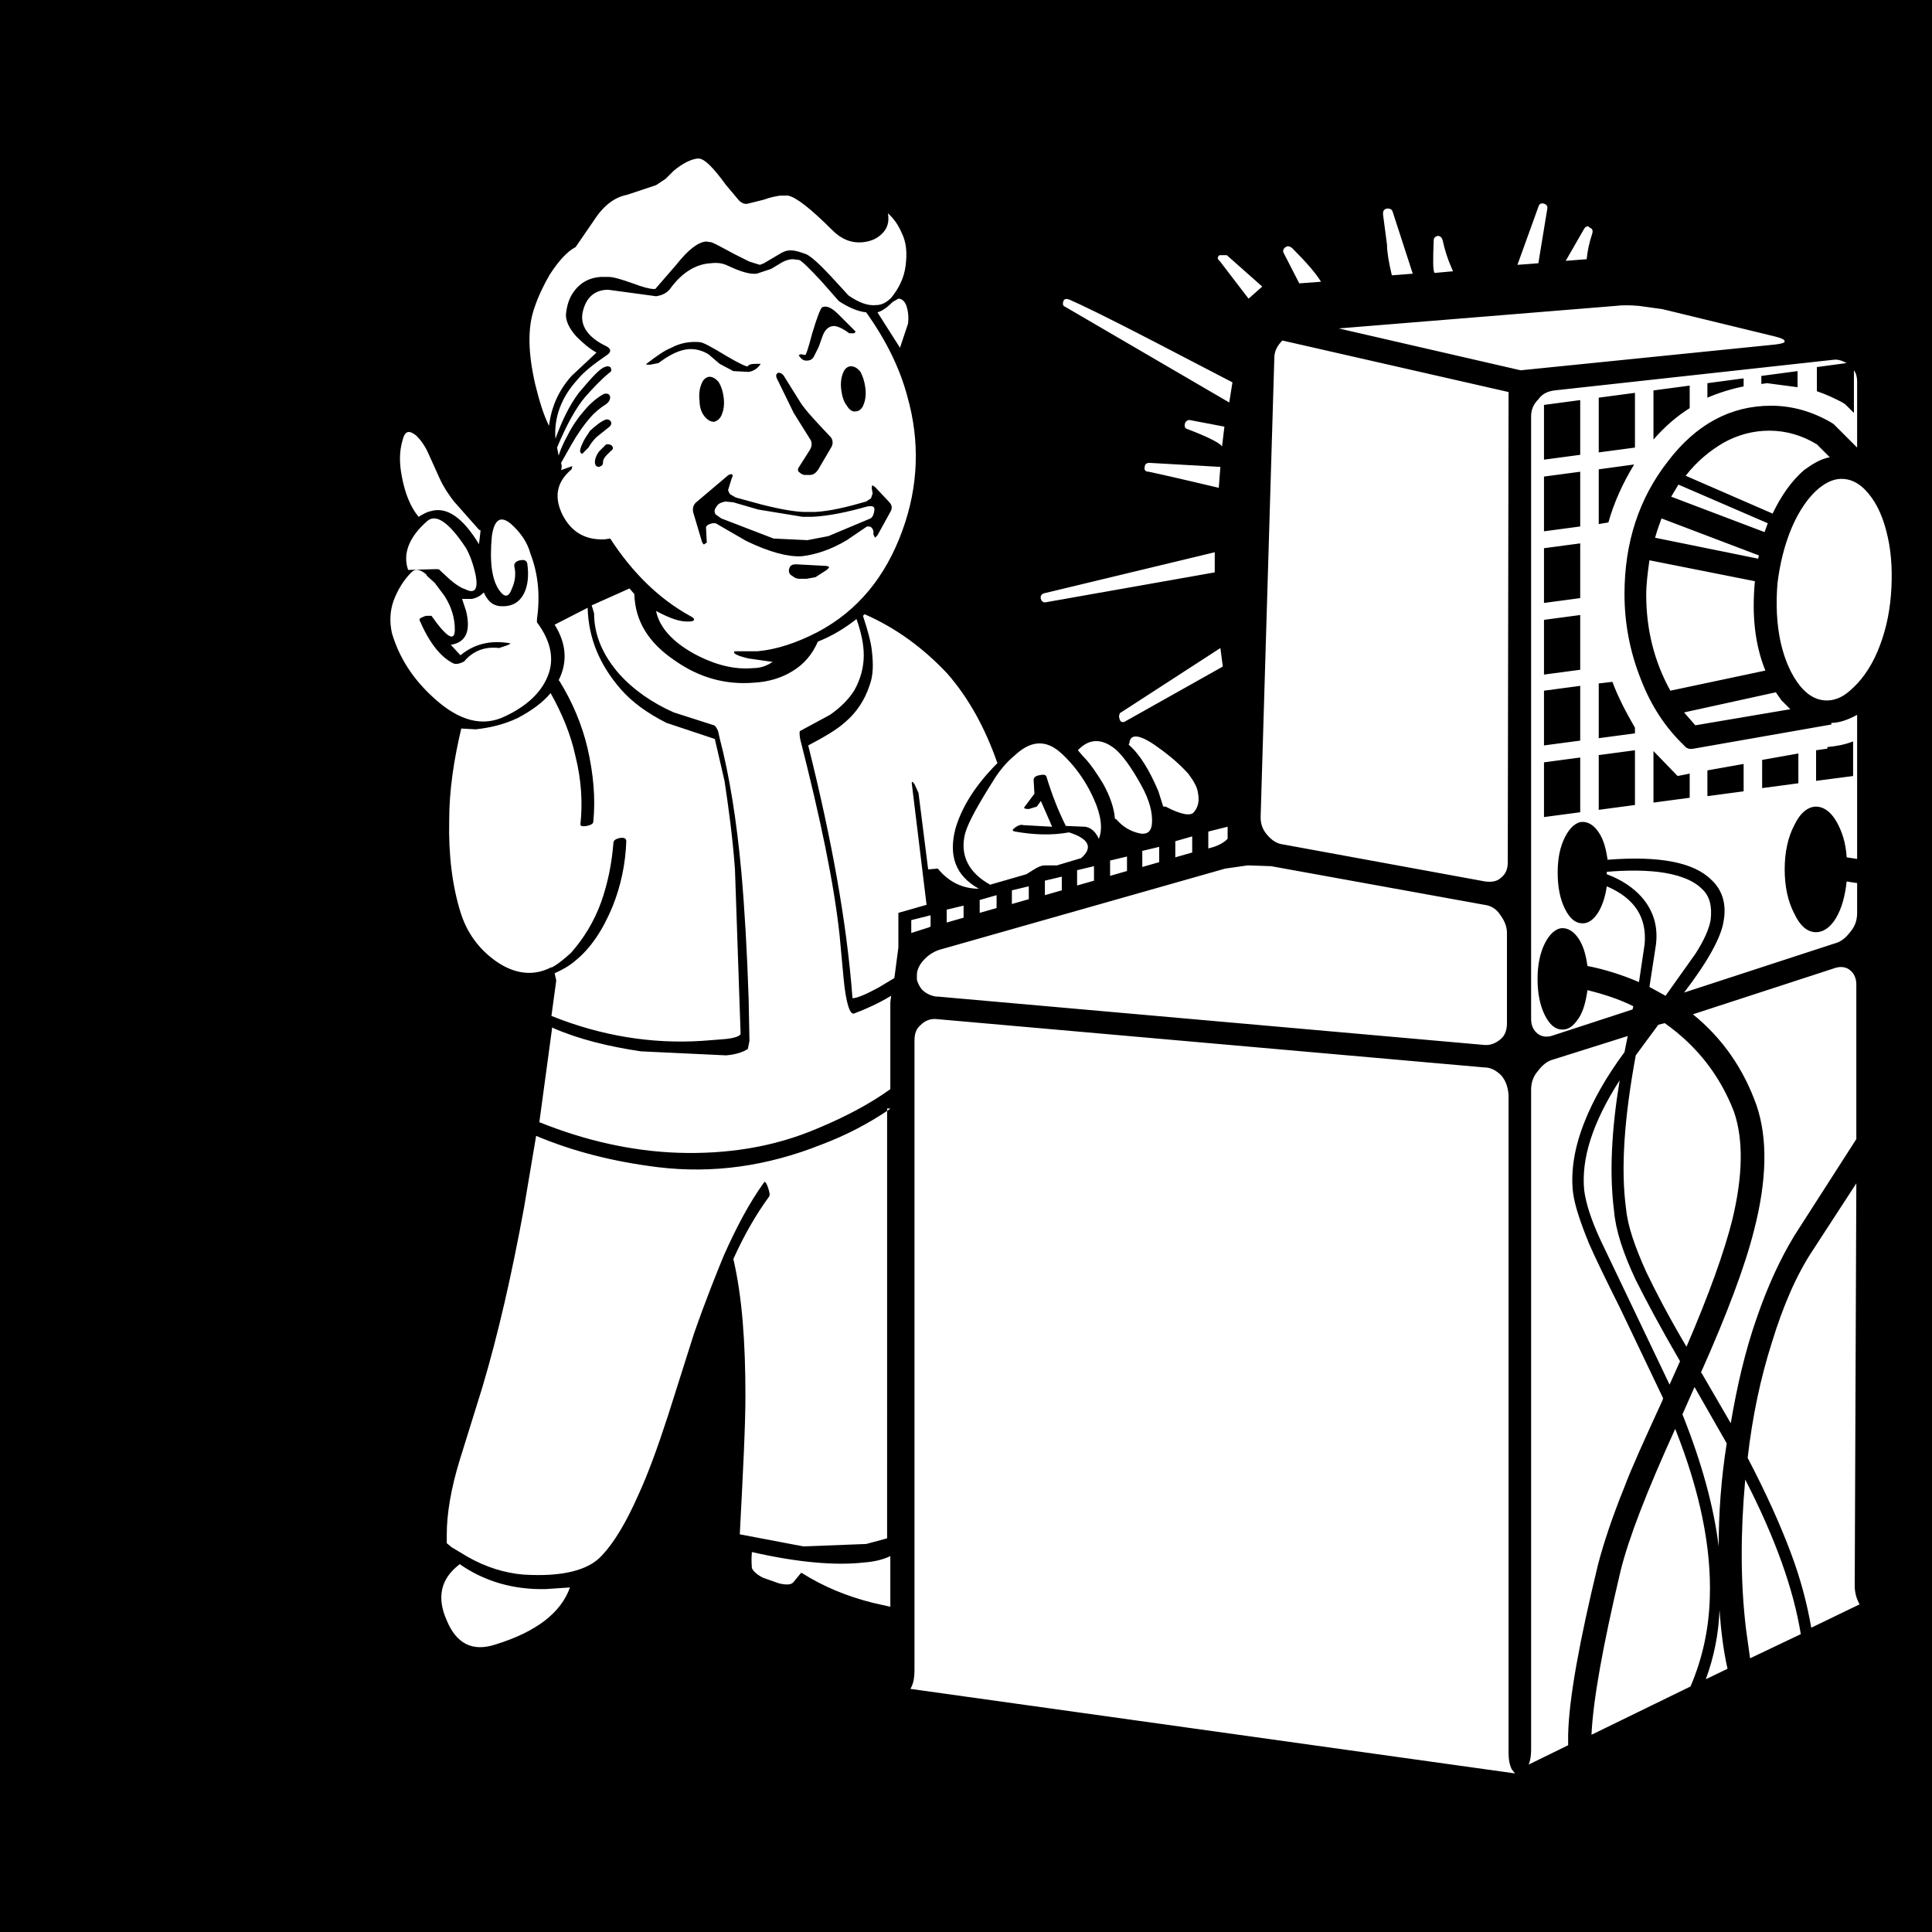 <?xml version="1.0" encoding="utf-8"?>
<!-- Generator: Adobe Illustrator 25.4.1, SVG Export Plug-In . SVG Version: 6.00 Build 0)  -->
<svg version="1.1" id="Hacker_x2C_PerkClip_x5F_52403" image-rendering="auto"
	 xmlns="http://www.w3.org/2000/svg" xmlns:xlink="http://www.w3.org/1999/xlink" x="0px" y="0px" viewBox="0 0 240 240"
	 style="enable-background:new 0 0 240 240;" xml:space="preserve">
<style type="text/css">
	.st0{fill:#FFFFFF;}
</style>
<g>
	<rect width="240" height="240"/>
	<path class="st0" d="M139,89l0.1,0.4c0.1,0.3,0.4,0.4,0.7,0.2l12.1-6.8l-0.3-2.3l-12.5,8.1L139,89 M150.9,71.1l0-2.5l-21.2,5.1
		c-0.3,0.1-0.5,0.3-0.4,0.7c0.1,0.3,0.3,0.5,0.7,0.4L150.9,71.1 M147.9,52.2c-0.3-0.1-0.6,0.1-0.7,0.4c-0.1,0.4,0,0.6,0.3,0.7
		c2.9,1.1,4.3,1.9,4.3,2.2l0.3-2.5L147.9,52.2 M142.8,57.5c-0.4,0-0.6,0.2-0.6,0.5c-0.1,0.4,0.1,0.6,0.5,0.6c2.8,0.6,5.7,1.3,8.7,2
		l0.2-2.6L142.8,57.5 M132.8,37.2c-0.3-0.1-0.6-0.1-0.7,0.2c-0.1,0.3-0.1,0.6,0.2,0.7L152.7,50l0.4-2.5l-10-5.2
		C137.7,39.5,134.2,37.8,132.8,37.2 M159.7,30.7c-0.3,0.2-0.4,0.5-0.2,0.8l1.9,3.7l2.7-0.2c-0.6-1-1.8-2.4-3.6-4.2
		C160.2,30.6,160,30.5,159.7,30.7 M151.5,31.7c-0.3,0.2-0.3,0.5,0,0.7l3.6,4.7l1.7-1.5l-4.4-3.9L151.5,31.7 M180.2,33
		c-0.3-0.7-0.7-1.8-1-3.2c-0.1-0.3-0.3-0.5-0.6-0.5c-0.3,0.1-0.5,0.2-0.5,0.6c-0.1,2.4-0.1,3.7,0.1,4l2.3-0.2L180.2,33 M173,26.3
		c-0.1-0.3-0.3-0.4-0.7-0.4c-0.4,0.1-0.5,0.3-0.5,0.7l0.5,3.8c0,0.9,0.2,2.1,0.6,3.8l2.6-0.2L173,26.3 M196.8,28.4l-2.3,4l2.6-0.2
		c0.1-1,0.3-2,0.7-3.2c0.1-0.4,0-0.6-0.3-0.7C197.3,28,197,28.1,196.8,28.4 M191.8,25.3c-0.3-0.1-0.6,0-0.7,0.4l-2.6,7.2l2.6-0.2
		l1.1-6.7C192.3,25.6,192.1,25.4,191.8,25.3z"/>
	<path class="st0" d="M70.8,197.2l-3,0.2c-4.1,0.1-7.7-1-10.7-3.1l-0.1,0.1c-2.2,1.7-2.8,4-1.5,6.9c1.2,2.9,3.2,3.9,6,3
		C66.7,202.7,69.7,200.3,70.8,197.2 M99.5,195.4l0.1,0c2.7,1.7,5.6,2.9,8.8,3.7l2.2,0.5v-6.3c-0.8,0.4-1.9,0.7-3.3,0.8
		c-3.5,0.4-8.2,0-13.9-1.3c-0.1,1.1,0,1.7,0,2c0.2,0.4,0.6,0.8,1.4,1.2l2,0.7c0.9,0.2,1.5,0.2,1.8-0.2L99.5,195.4 M110.6,137.7
		l-0.1,0.1c-2.5,1.7-5.3,3.2-8.5,4.4c-6.8,2.7-13.5,3.6-20.2,2.8c-5.7-0.7-10.7-2-15.2-3.9l-1.5,8.9c-1.5,8.2-3.2,15.7-5.2,22.4
		l-2.8,9c-1.1,3.6-1.6,6.7-1.6,9.2l0,1.1l0.6,0.5l2,1.2c2.3,1.3,4.6,2,6.9,2.2c4.8,0.3,8.1-0.5,9.8-2.4c1.5-1.6,3-4.1,4.5-7.5
		c1.2-2.6,2.4-5.9,3.7-9.9l3.2-10.1c1.5-4.3,2.8-7.5,3.7-9.7c1.6-3.6,3.2-6.6,5-9.1c0.1-0.2,0.3,0,0.5,0.6c0.2,0.6,0.3,1,0.1,1.2
		c-1.6,2.2-3.1,4.8-4.4,7.7c1.1,4.7,1.5,10.4,1.5,17c0,3.8-0.3,9.5-0.7,17.2l7.9,1.5l7.8-0.3l2.6-0.7V137.7 M146,104.5v2l2.1-0.6v-2
		L146,104.5 M141.9,105.7v2l2.1-0.6v-1.9L141.9,105.7 M150.1,105.4l0.7-0.2c0.6-0.2,1.2-0.5,1.7-1v-1.5l-2.4,0.6V105.4 M133.8,110
		l2.1-0.6v-1.8l-2.1,0.5V110 M129.8,109.4v1.8l2.1-0.6v-1.7L129.8,109.4 M125.7,110.6v1.7l2.1-0.6v-1.6L125.7,110.6 M140,106.4
		l-2.1,0.5v1.9l2.1-0.6V106.4 M133.9,93.2L133.9,93.2l0.6,0.7c0.9,0.9,1.7,2.1,2.5,3.4c0.9,1.6,1.4,3.1,1.5,4.4l0.2,0.1
		c0.6,0.7,1.4,1.3,2.4,1.6c1.2,0.4,1.9,0.1,2-1.1c0.1-1.3-0.3-2.9-1.3-4.7c-1.2-2.2-2.3-3.7-3.2-4.5
		C136.9,91.7,135.3,91.7,133.9,93.2 M147.6,96.1c-0.9-1-2.1-2.1-3.8-3.3c-2.2-1.6-3.4-1.7-3.5-0.5l-0.1,0.2c1.4,1.2,2.6,3.2,3.7,5.8
		l0.6,1.9l0.3,0c1.9,1,3.1,1.2,3.5,0.7c0.6-0.7,0.7-1.5,0.5-2.5C148.7,97.7,148.2,96.9,147.6,96.1 M119.9,103.5
		c-0.7,2.7,0.4,4.9,3.1,6.4l4.5-1.3l0.8-0.5c0.6-0.4,1.1-0.6,1.5-0.6h1.5l3-0.9c1.5-1.3,1-2.4-1.5-3.2c-2.2,0.4-4.4,0.3-6.7-0.1
		c-0.4-0.1-0.4-0.2,0-0.5c0.4-0.3,0.8-0.4,1-0.3l3.6,0.2l-1.4-3.2l-0.5,0.7l-1,0.3c-0.5,0-0.7-0.1-0.5-0.3l1.2-1.6l-0.1-1.7
		c0-0.3,0.2-0.5,0.7-0.6c0.5-0.1,0.8-0.1,0.9,0.2c0.7,2.3,1.5,4.3,2.4,6.1l2.4,0.1c0.7,0.1,1.3,0.6,1.7,1.5c0.5-1.2,0.3-2.9-0.6-4.9
		c-0.7-1.6-1.6-3-2.6-4.2c-1.2-1.4-2.2-2.3-3.2-2.6c-1.3-0.4-2.6,0-4,1.3c-1.1,0.9-1.9,1.9-2.6,3
		C121.6,99.8,120.3,102.1,119.9,103.5 M121.7,111.8v1.6l2.1-0.6v-1.6L121.7,111.8 M119.7,112.5l-2.1,0.5v1.6l2.1-0.6V112.5
		 M113.2,114.3v1.6l2.2-0.7l0.2-0.1v-1.4L113.2,114.3 M107.4,76.3l-0.2,0.2c0.6,1.8,1,3.3,1.1,4.3c0.2,1.7,0.2,3.1-0.3,4.4
		c-0.6,1.8-1.6,3.3-3,4.5c-1,0.9-2.5,1.8-4.6,2.9c2.9,11.6,4.8,22,5.5,31.4c0.6,0,1.7-0.5,3.2-1.3l2-1.2l0.5-3.8v-4.3l3.5-1
		l-1.8-14.8c-0.1-0.6,0-0.6,0.3-0.2l0.5,1.1l1.2,9.5l1.2-0.1c1.3,1.6,3,2.5,5.1,2.5c-2.9-1.6-3.8-4.1-2.9-7.5
		c0.8-2.7,2.5-5.4,5.2-8.1c-1.5-4.3-3.5-8-6.2-11.1C114.7,80.5,111.3,78,107.4,76.3 M111.8,43.2l1-3c0.1-0.9,0-1.6-0.2-2.2
		c-0.2-0.6-0.6-0.9-1-0.9l-0.7,0.4c-0.6,0.6-1.2,1.1-1.9,1.3L111.8,43.2 M82.8,89.8c-2.4-1.2-4.3-2.6-5.7-4.2c-2.6-3-4-6.3-4.1-10.1
		l-4.1,2.1c1.5,2.4,1.6,4.7,0.5,6.9l0.1,0.1c1.6,2.6,2.8,5.4,3.5,8.4c0.7,3.1,1,6.1,0.7,9.1c0,0.2-0.3,0.4-0.8,0.5
		c-0.6,0.1-0.8,0-0.8-0.2c0.3-2.7,0.1-5.6-0.6-8.4c-0.6-2.8-1.7-5.4-3.1-7.9c-1,1.2-2.4,2.2-4.1,3.1c-1.7,0.8-3.4,1.2-5.2,1.4
		l-1.8-0.1c-0.9,3.8-1.5,7.6-1.5,11.4c-0.1,4.3,0.4,8.2,1.4,11.4c0.8,2.6,2.3,4.6,4.4,6.1c2.3,1.6,4.6,1.9,6.8,0.8
		c0-0.1,0-0.1,0.1,0c0.8-0.4,1.6-1.1,2.4-1.8c1.6-1.8,2.9-3.9,3.8-6.4c0.8-2.3,1.3-4.7,1.5-7.3c0-0.3,0.3-0.5,0.8-0.6
		c0.6-0.1,0.8,0.1,0.8,0.4c-0.1,2.9-0.7,5.6-1.7,8.1c-1.2,2.9-2.7,5.2-4.7,6.8c-0.7,0.6-1.6,1.1-2.5,1.5l0.2,0.9l-0.6,4.4
		c6.2,2.5,12.5,3.5,18.7,3.1l2.6-0.2c1.4-0.1,2.2-0.4,2.2-0.7L91.3,108c-0.3-4.1-0.8-7.7-1.3-11l-1.2-5.2L82.8,89.8 M78.2,73.1
		l-4.7,2.1l0.3,1c0,2.7,1.1,5.2,3.1,7.5c1.8,2,4.1,3.6,6.8,4.8l5,1.6c0.2,0.1,0.3,0.3,0.5,0.7l0.2,0.9c1.2,4.6,2.1,10.1,2.7,16.7
		c0.4,4.5,0.7,9.7,0.9,15.7l0.1,5.2l-0.2,1c-0.6,0.4-1.5,0.7-2.7,0.8l-10.6-0.5c-4-0.6-7.7-1.5-10.9-2.9l-0.1-0.1l-1.6,11.8
		c5.7,2.3,11.5,3.6,17.2,3.8c6.1,0.2,11.9-0.7,17.3-3c3.6-1.5,6.6-3.1,9.1-4.9l0-10.8l0.1-0.8c-1.5,0.9-3,1.6-4.6,2.2
		c-0.5,0.2-1-1.2-1.3-4.3l-0.5-5.4c-0.7-6.5-2.4-14.6-4.9-24.4c-0.1-0.6-0.1-1,0-1l3.7-2c1.3-0.9,2.3-1.9,3-3
		c0.8-1.4,1.2-2.9,1.2-4.4c0-1.3-0.3-2.8-0.9-4.5c-1.4,1.1-3,2.1-4.8,2.8c-0.7,1.6-1.7,2.8-3.2,3.7c-1.3,0.8-2.9,1.3-4.7,1.4
		c-3.5,0.3-6.8-0.6-9.8-2.7c-3.3-2.2-5-4.9-5.1-8.3L78.2,73.1 M59.1,71.5c-0.3-1.4-0.7-2.5-1.2-3.4c-2.1-3.2-3.7-4.3-4.8-3.4
		c-2.3,2-3.1,4.1-2.4,6.1l3.4-0.1c0.3,0,0.5,0,0.5,0.1l1.3,1.2c0.7,0.6,1.3,1,1.9,1.2C59,73.8,59.4,73.2,59.1,71.5 M59.7,65.9
		l-0.2-0.1l-3.1-3.5c-0.7-0.9-1.3-1.8-1.8-2.9l-1.4-3.1c-0.4-0.9-0.9-1.6-1.5-2.2c-0.9-0.7-1.4-0.6-1.7,0.6
		c-0.4,1.4-0.4,2.8-0.1,4.4c0.4,2.2,1.1,3.9,2.1,5.1c0.5-0.3,1-0.6,1.5-0.7c2-0.6,4,0.8,6,4.1L59.7,65.9 M63.5,65.1
		c-1.3-1.1-2.1-0.6-2.4,1.5c-0.3,3.2,0,5.4,0.9,6.7c0.7,1,1.2,0.9,1.6-0.2c0.4-0.9,0.5-1.8,0.3-2.7c-0.1-0.4,0.2-0.7,0.7-0.8
		s0.8,0,0.9,0.4c0.2,1.4,0.1,2.7-0.4,3.7c-0.6,1.2-1.6,1.7-3,1.6c-0.9-0.1-1.5-0.6-2-1.7c-0.4,0.4-0.9,0.7-1.5,0.8h-1.2l0.5,1.5
		c0.6,2.5,0,3.9-1.9,4.2l1.2,1.3c1.7-1.4,3.7-1.9,6.1-1.5c0.2,0,0.1,0.1-0.4,0.3L62,80.5c-1.7-0.2-3.1,0.3-4.2,1.5
		c-0.1,0.2-0.4,0.3-0.7,0.4c-0.3,0.1-0.6,0.1-0.8,0c-1.6-0.8-3-2.6-4.2-5.4l0.1-0.2h0c0.2-0.1,0.4-0.2,0.7-0.3l0.7,0
		c1.9,2.7,2.9,3.3,2.9,1.7c0-1.4-0.4-2.8-1.3-4.2L54,72.4l-1-0.9l0-0.1c-0.8-0.7-1.4-0.8-1.9-0.3c-1,1-1.7,2.2-2.2,3.5
		c-0.5,1.4-0.5,2.8-0.2,4.1c0.9,3,2.6,5.7,5.3,8.1c3.1,2.8,6,3.5,8.7,2.2c2.8-1.3,4.5-3,5.3-4.9c0.9-2.1,0.5-4.4-1.3-6.8l0,0l0-0.3
		c0.4-2.9,0.2-5.6-0.8-8.2C65.5,67.3,64.6,66.1,63.5,65.1 M94,34c-0.9,0.1-2.1-0.3-3.6-1c-0.6-0.3-1.3-0.4-2.1-0.3
		c-1.9,0.1-3.6,1.2-5,3.1c-0.4,0.6-1.1,0.9-1.8,1L75.6,36h-0.3c-1.5,0.1-2.5,1-2.9,2.7C72,40.4,73,41.9,75.3,43
		c0.6,0.3,0.7,0.7,0.1,1.1c-1.6,1.1-2.9,2.1-3.7,3.1c-2,2.2-2.9,4.7-2.7,7.3c0.8-2.2,1.7-4.1,2.9-5.7c1.6-1.9,2.6-3,3.2-3.2l0.3-0.1
		c0.3,0,0.5,0.1,0.5,0.3c0.1,0.2,0,0.4-0.2,0.5c-1.1,0.9-2.1,2-3,3c-1.1,1.3-2.3,3.4-3.5,6.3l0.2,1c0.2-0.7,0.6-1.6,1.1-2.5
		c0.6-1.2,1.3-2.2,2-3c0.9-1.1,1.8-1.8,2.6-2.2l0.2,0c0.3,0,0.4,0.1,0.5,0.4c0,0.3-0.1,0.6-0.5,0.9c-0.8,0.5-1.5,1.1-2,1.7
		c-0.7,0.8-1.5,1.9-2.3,3.3l-1.3,2.3v0c0.1,0.3,0.1,0.6,0,0.9l1.4-0.5L71,58.3c-1.9,1.6-2.2,3.5-1.1,5.7c1.1,2.1,2.8,3.1,5.2,3
		l0.7-0.1c2.8,4.3,6.1,7.5,9.9,9.6c0.4,0.2,0.6,0.4,0.5,0.5c0,0.1-0.2,0.2-0.5,0.2c-1.2,0.1-2.5-0.4-4.2-1.3c0.4,2,2,3.8,4.7,5.3
		c2.6,1.4,5,2,7.3,1.8c1,0,1.8-0.3,2.5-0.8l-0.2,0l-2.8-0.4c-1.3-0.3-1.9-0.6-1.8-0.8c0-0.1,0.1-0.1,0.2-0.1l2.7,0
		c2.3-0.2,4.8-1,7.5-2.4c4.9-2.6,8.4-6.8,10.5-12.6c2-5.5,2.2-11.1,0.6-16.7c-0.9-3.4-2.6-6.9-5.1-10.4c-1-0.1-2.2-0.6-3.4-1.4
		l-2.2-2.5c-1.4-1.5-2.3-2.4-2.7-2.6l-0.8-0.1c-0.5,0-1.1,0.2-1.7,0.6l-1,0.6L94,34 M84.8,43.5c-0.8,0.2-1.8,0.7-3,1.6l-1,0.2
		c-0.5,0-0.6,0-0.5-0.1c1.3-1,2.3-1.7,3.1-2c1.1-0.6,2.3-0.8,3.5-0.7c0.4,0,1.5,0.6,3.3,1.7c1.7,1,2.6,1.4,2.7,1.3
		c0.1-0.2,0.4-0.3,0.9-0.3l0.7,0c-0.4,0.6-0.9,0.9-1.5,1l-1.9-0.1l-1.7-0.9L88,44C87,43.4,85.9,43.2,84.8,43.5 M75.3,52.1l0.1,0
		c0.2,0,0.4,0.1,0.5,0.3c0.1,0.2,0,0.5-0.3,0.7l-1.5,1.2c-0.2,0.2-0.6,0.6-1,1.3l-0.8,0.8l-0.2-0.2c-0.1-0.2,0-0.6,0.3-1.2
		c0.2-0.5,0.6-1,0.9-1.5C73.9,53,74.5,52.4,75.3,52.1 M75.6,55.2c0.2,0,0.4,0.1,0.5,0.3c0.1,0.2,0,0.4-0.2,0.5l-0.5,0.5
		c-0.4,0.4-0.5,0.7-0.5,1c0,0.3-0.2,0.4-0.5,0.5c-0.3,0-0.5-0.2-0.5-0.6c0-0.4,0.2-0.9,0.5-1.3l0.9-0.9L75.6,55.2 M87.5,51.7
		c-0.4-0.5-0.6-1.2-0.6-1.9c-0.1-0.8,0-1.5,0.2-2c0.2-0.6,0.5-0.9,1-1h0c0.4,0,0.8,0.2,1.2,0.7c0.3,0.5,0.5,1.1,0.6,1.9
		c0.1,0.8,0,1.5-0.2,2c-0.2,0.6-0.6,0.9-1,1C88.3,52.4,87.9,52.2,87.5,51.7 M88.9,65l-0.4,0c-0.4,0.1-0.7,0.2-0.8,0.5l0.1,1.9
		l-0.3,0.2c-0.1,0.1-0.2-0.1-0.3-0.3l-1.1-3.7c-0.1-0.6,0.1-1,0.5-1.3l3.9-3.3l0.3-0.1c0.2,0,0.3,0.2,0.1,0.5l-0.4,1.3
		c-0.1,0.2,0,0.4,0.2,0.7l0.7,0.4l3.3,0.9c2.4,0.6,4.2,0.9,5.4,0.9h1.1c1.9-0.1,4-0.6,6.4-1.3l0.6-0.4l0.2-0.6l-0.1-0.6
		c0-0.3,0-0.4,0.1-0.4l0.3,0.2l1.7,1.8c0.4,0.4,0.5,0.8,0.2,1.3l-1.6,2.9l-0.3,0.3l-0.2-0.4v-0.4c-0.1-0.4-0.3-0.6-0.6-0.6l-0.2,0
		l-2.5,1.7c-2,1.2-3.9,1.8-5.6,2h0c-1.7,0.1-4-0.5-6.9-1.9L88.9,65 M107.5,48.2c0.1,0.8,0,1.5-0.2,2c-0.2,0.6-0.6,0.9-1,0.9h0
		c-0.4,0.1-0.8-0.2-1.1-0.7c-0.4-0.5-0.6-1.2-0.7-2c-0.1-0.8,0-1.5,0.2-2c0.2-0.6,0.6-0.9,1-0.9c0.4,0,0.8,0.2,1.2,0.7
		C107.2,46.8,107.4,47.4,107.5,48.2 M99.5,44l0.5,0.1c0.1,0.1,0.4-0.8,0.9-2.7c0.6-2,1-3,1.2-3.2c0.5-0.3,1.2,0,2,0.8l2.2,2.2
		l-0.2,0.2l-0.6,0c-0.8-0.6-1.5-0.9-1.9-0.9c-0.6,0-1.1,0.4-1.4,1.2l-0.5,1.4l-0.6,1.2c-0.2,0.4-0.6,0.5-0.9,0.5
		c-0.4,0-0.7-0.2-1-0.7C99.1,44.2,99.2,44.1,99.5,44 M96.7,46.3L96.7,46.3c0.3,0,0.6,0.2,0.8,0.6l2,3.2c0.6,0.9,1.8,2.2,3.6,4.1
		c0.4,0.4,0.4,0.9,0.2,1.3l-1.7,2.9c-0.3,0.4-0.6,0.6-1,0.6l-0.7,0l-0.3-0.1l-0.4-0.3c-0.1-0.2-0.1-0.3,0-0.5l1.4-2.2
		c0.3-0.5,0.3-1,0-1.4l-2-3.2l-2-4.1C96.3,46.7,96.4,46.4,96.7,46.3 M103,70.5l-0.3,0.3l-1.4,0.9l-1.1,0.2h-1l-0.4-0.1l-0.6-0.4
		c-0.2-0.2-0.2-0.4-0.2-0.6c0.1-0.5,0.3-0.7,0.9-0.7l3.7,0.2C102.8,70.3,103,70.4,103,70.5 M88.9,63.9l0.7,0.5l6.5,2.5l4.2,0.2
		l2.6-0.5l5-2.1c0.4-0.1,0.6-0.4,0.7-1c0.1-0.5-0.1-0.7-0.7-0.6h-0.1c-2.5,0.7-4.8,1.2-6.9,1.3l-1.2,0l-5.5-0.9l-3.1-0.9l-1-0.1
		c-0.4,0.1-0.8,0.2-1,0.5C88.7,63.3,88.7,63.6,88.9,63.9 M92.9,25.3c-0.4,0.1-0.8-0.1-1.1-0.4l-1.6-1.9c-1.6-2.2-2.7-3.3-3.4-3.3
		h-0.2c-0.8,0.1-1.8,0.6-2.9,1.5l-1,1l-1.2,0.8l-3.6,1.2c-1.6,0.3-3,1.4-4.2,3.3l-2.2,3.2c-1,0.5-2.1,1.7-3.2,3.4
		c-0.7,1.2-1.4,2.6-1.9,4.1c-0.9,2.5-0.8,5.7,0.1,9.6c0.5,2,1,3.7,1.7,5.1c0.3-2.4,1.2-4.4,2.8-6.2l3.1-2.9c-0.9-0.5-1.7-1.2-2.5-2
		c-0.9-1-1.3-1.9-1.3-2.7c0.1-1.1,0.4-2.1,1-2.9c0.8-1.1,1.9-1.7,3.3-1.8h1c0.6,0,1.6,0.3,3,0.8c1.3,0.5,2.2,0.7,2.6,0.7l0.2,0
		l2.6-3c1.5-1.9,2.7-2.8,3.7-2.9l0.7,0.1c0.5,0.2,1.4,0.7,2.9,1.5l1.8,0.9l1.3,0.4l0.5-0.2l2.2-1.3c0.4-0.2,0.7-0.3,1.1-0.3
		c0.6,0,1.2,0.2,2,0.5c0.6,0.3,1.6,1.2,3,2.7l2.2,2.4c1.3,0.9,2.4,1.3,3.4,1.2c0.7,0,1.3-0.3,1.9-0.9c0.9-1.1,1.6-2.4,1.8-4
		c0.2-1.6,0.1-2.9-0.5-4.1c-0.4-0.9-0.9-1.7-1.7-2.4c0.2,1.1-0.1,1.9-0.7,2.5c-0.7,0.7-1.5,1-2.5,1.1c-1.4,0.1-2.6-0.4-3.7-1.5
		c-2.7-2.7-4.5-4.1-5.5-4.3l-1,0c-0.6,0.1-1.2,0.2-2,0.5L92.9,25.3 M211.9,208.6l2.7-1.3c-0.5-2.2-0.8-4.6-1-7.3
		C213.5,203,212.9,205.9,211.9,208.6 M216.9,202.4l0.5,3.6l6.3-3c-0.9-5.6-3.2-12-6.9-19.2C216.2,190.4,216.2,196.6,216.9,202.4
		 M212.4,198.4c0.2-6.1-1.2-13.1-4.3-20.9c-3.5,7.7-5.8,13.6-6.8,17.7c-2.2,9.3-3.4,16-3.6,20.3l12.3-6
		C211.5,206,212.3,202.3,212.4,198.4 M214.5,179.3l-4-7l-1.5,3.4c2.4,6,3.9,11.5,4.5,16.4C213.5,188,213.8,183.7,214.5,179.3
		 M186.5,133.6c-0.6-0.6-1.3-1-2.1-1l-68-6c-0.8-0.1-1.5,0.2-2,0.7c-0.6,0.5-0.8,1.1-0.8,2v78.2c0,0.8-0.1,1.5-0.4,2.1l-0.1,0.2
		l75.1,10.5l-0.4-0.5c-0.3-0.6-0.4-1.3-0.4-2.1v-81.7C187.3,134.9,187,134.2,186.5,133.6 M196.8,147.9c0.2,1.5,0.8,3.5,2,6.1l8.6,18
		l1.3-2.9c-2.5-4.3-4.3-7.7-5.5-10.1c-1.6-3.4-2.5-6.2-2.7-8.6c-0.6-4.7-0.3-10.1,0.7-16.2C197.8,139.5,196.4,144,196.8,147.9
		 M193,131.6c-0.8,0.2-1.4,0.7-2,1.5c-0.6,0.7-0.8,1.5-0.8,2.3v82c0,0.7-0.1,1.3-0.3,1.8l4.9-2.4v-1.3c0.1-4.5,1.4-11.6,3.7-21.1
		c0.7-2.7,1.8-6,3.3-9.7c0.9-2.4,2.5-5.9,4.7-10.7l0.1-0.3l-5.3-11.1c-1.9-3.8-3.2-6.5-3.9-8.1c-1.1-2.7-1.8-4.8-2-6.4
		c-0.3-2.7,0.2-5.7,1.5-8.9c1-2.5,2.6-5.4,4.9-8.5l0.4-2L193,131.6 M206.8,127.1l-0.8,0.2l-2.8,3.8c-1.4,7.6-1.9,14-1.2,19.1
		c0.2,2.1,1.1,4.7,2.5,7.8c1.1,2.3,2.7,5.4,5,9.3c2.8-6.5,4.7-11.8,5.7-15.8c1.3-5.4,1.4-9.9,0.2-13.4
		C213.7,133.7,210.9,130,206.8,127.1 M230.6,141.5v-19.2c0-0.8-0.3-1.4-0.8-1.8c-0.5-0.4-1.2-0.5-2-0.2l-17.5,5.7
		c3.7,3,6.3,6.8,7.9,11.3c1.4,4.1,1.3,9.3-0.3,15.5c-1.1,4.4-3.3,10.3-6.6,17.7l0.1,0.1l3.6,6.2c0.8-4.7,1.8-9,3.2-13
		c1.4-4.1,3-7.5,4.7-10.3L230.6,141.5 M230.6,147l-5.4,8.3c-2,3-3.7,6.9-5.1,11.5c-1.4,4.4-2.4,9.1-3,14.3c2.3,4.4,4.1,8.4,5.4,11.9
		c1.2,3.2,2,6.3,2.5,9.2l6-2.9l-0.1-0.2c-0.3-0.6-0.5-1.3-0.5-2.1L230.6,147 M203.9,111.4c1.5,1.7,2.1,3.7,1.8,6l-0.8,5.2l2,1.1
		l3.7-5.2c1.1-1.7,1.7-3.1,1.9-4.2c0.2-1.7-0.1-3-1.1-3.9c-1.1-1.1-3-1.8-5.5-2.1c-1.9-0.2-3.9-0.2-6.3,0v0.3
		C201.5,109.3,202.9,110.3,203.9,111.4 M221.3,87l-0.7-1l-11.4,2.5l1.4,1.6l11.8-2L221.3,87 M184.4,112.4l-26.5-4.8l-2.9-0.1
		l-2.8,0.4l-35.2,10c-0.8,0.2-1.5,0.6-2.1,1.2c-0.6,0.6-1,1.3-1,2v0.6c0.1,0.4,0.3,0.8,0.6,1.2c0.5,0.5,1.1,0.8,1.8,0.9h0.2l67.8,6
		c0.8,0.1,1.5-0.2,2.1-0.7c0.6-0.5,0.8-1.2,0.8-2v-11.2c0-0.8-0.3-1.5-0.8-2.2C185.9,112.9,185.2,112.5,184.4,112.4 M187.4,48.7
		l-28.1-6.4c-0.7,0.7-1,1.4-1,2.2l-1.7,57c0,0.8,0.2,1.5,0.8,2.2c0.6,0.7,1.2,1.1,2,1.2l25.1,4.6c0.8,0.1,1.5,0,2-0.5
		c0.6-0.5,0.8-1.1,0.8-1.9L187.4,48.7 M222.6,65.5c-0.9,2.1-1.5,4.5-1.8,7c-0.2,2.6-0.1,5,0.4,7.3c0.5,2.2,1.3,4,2.4,5.4
		c0.9,1.1,1.9,1.7,3,1.8c1.1,0.1,2.2-0.3,3.2-1.2c1.3-1.1,2.5-2.7,3.4-4.8c0.9-2.1,1.5-4.5,1.7-7.1c0.2-2.5,0.1-5-0.4-7.2
		c-0.5-2.3-1.3-4.1-2.4-5.4c-0.9-1.1-1.9-1.7-3-1.8c-1.1-0.1-2.1,0.3-3.2,1.2C224.7,61.7,223.5,63.4,222.6,65.5 M207.6,61.7
		l11.6,4.4l0.4-1.1l-11.1-4.8L207.6,61.7 M204.9,69.6c-0.2,1.4-0.4,2.9-0.4,4.3c0,4.3,1,8.3,3,11.9l11.8-2.5
		c-1.3-3.2-1.7-6.9-1.3-11.1L204.9,69.6 M206.4,64.4c-0.2,0.6-0.5,1.3-0.8,2.4l12.8,2.6l0.1-0.4L206.4,64.4 M193.1,48.5
		c-0.8,0.1-1.5,0.4-2,1.1c-0.6,0.6-0.9,1.3-0.9,2.1v74.9c0,0.8,0.3,1.4,0.8,1.8c0.5,0.4,1.2,0.5,2,0.2l9.8-3.2l0.1-0.4
		c-1.8-0.9-3.7-1.5-5.7-2c-0.2,1.4-0.5,2.6-1.1,3.5c-0.6,0.9-1.2,1.4-2,1.4c-0.9,0-1.6-0.6-2.2-1.8c-0.6-1.2-0.9-2.7-0.9-4.5
		c0-1.7,0.3-3.2,0.9-4.4c0.6-1.2,1.4-1.9,2.2-1.9c0.7,0,1.4,0.4,2,1.3c0.6,0.9,0.9,2,1.1,3.4c2.1,0.4,4.3,1.1,6.4,2l0.7-4.7
		c0.3-3.3-1.2-5.7-4.7-7.2c-0.2,1.4-0.6,2.5-1.1,3.3c-0.6,0.9-1.2,1.3-1.9,1.3c-0.9,0-1.6-0.6-2.2-1.8c-0.6-1.2-0.9-2.7-0.9-4.5
		s0.3-3.2,0.9-4.4c0.6-1.2,1.4-1.9,2.2-1.9c0.7,0,1.4,0.4,2,1.3c0.6,0.9,0.9,2,1.1,3.4c6.4-0.5,10.7,0.3,12.9,2.5
		c1.4,1.3,1.9,3.1,1.5,5.2c-0.3,1.9-1.9,4.9-4.9,8.8l18.7-6.1c0.8-0.2,1.4-0.7,2-1.5c0.6-0.7,0.8-1.5,0.8-2.3v-3.7l-1.3-0.2
		c-0.2,1.8-0.6,3.3-1.3,4.5c-0.7,1.2-1.6,1.8-2.5,1.8c-1.1,0-2-0.8-2.7-2.3c-0.8-1.5-1.2-3.4-1.2-5.5c0-2.1,0.4-4,1.2-5.5
		c0.7-1.5,1.7-2.3,2.7-2.3c0.9,0,1.8,0.6,2.5,1.8c0.7,1.2,1.2,2.7,1.3,4.5l1.3,0.2V88.8c-1.1,0.6-2.2,1-3.2,1l0,0.2l-17.1,3
		c-0.5,0.1-0.9,0-1.2-0.4c-2.3-2.2-4.1-4.9-5.4-8.3c-1.3-3.3-2-6.8-2-10.5c0-6.4,1.8-11.9,5.4-16.5c3.5-4.6,7.8-6.9,12.8-6.9
		c2.6,0,5.1,0.7,7.5,2.1l0.3,0.2l2.9,2.9v-8.2c0-0.5-0.1-1-0.4-1.4v5.3l-1.1-1.1l-0.5-0.3c-0.8-0.4-1.8-0.9-3-1.3v-3l3.7-0.5
		c-0.6-0.3-1.1-0.5-1.7-0.4L193.1,48.5 M212.1,49.4v-1.8l4.5-0.6v1C215.1,48.3,213.5,48.8,212.1,49.4 M209.9,47.9v2.8
		c-1.6,1-3.1,2.3-4.5,3.9v-6.1L209.9,47.9 M218.8,47.7v-1l4.5-0.6v2l-3.8-0.5L218.8,47.7 M191.8,50.3l4.5-0.6v6.8l-4.5,0.6V50.3
		 M198.6,56.2v-6.8l4.5-0.6v6.8L198.6,56.2 M203,57.7c-1.4,2.3-2.5,4.7-3.2,7.2l-1.2,0.2v-6.8L203,57.7 M191.8,59.2l4.5-0.6v6.8
		l-4.5,0.6V59.2 M191.8,77l4.5-0.6v6.8l-4.5,0.6V77 M191.8,68.1l4.5-0.6v6.8l-4.5,0.6V68.1 M208.4,96.4l1.5-0.3v3l-4.5,0.6v-6.4
		L208.4,96.4 M223.4,93.6v3.7l-4.5,0.6v-3.5L223.4,93.6 M212.1,95.7l4.5-0.8v3.4l-4.5,0.6V95.7 M191.8,85.8l4.5-0.6V92l-4.5,0.6
		V85.8 M191.8,94.7l4.5-0.6v6.8l-4.5,0.6V94.7 M203.1,90.4v0.7l-4.5,0.6v-6.8l1.7-0.2C201,86.6,202,88.5,203.1,90.4 M198.6,93.8
		l4.5-0.6v6.8l-4.5,0.6V93.8 M225.6,97v-3.8L227,93l0-0.2c1.1-0.1,2.2-0.3,3.2-0.7v4.3L225.6,97 M219.8,53.5c-2,0-3.9,0.5-5.7,1.5
		c-1.7,1-3.3,2.3-4.7,4.1l10.8,4.7c1.1-2.3,2.4-4.1,3.9-5.4c1.1-0.8,2.1-1.4,3.2-1.6l-1.6-1.6C223.9,54.1,221.9,53.5,219.8,53.5
		 M220.5,42.8c0.8-0.1,1.2-0.2,1.2-0.4c0-0.2-0.4-0.4-1.2-0.6l-14-3.4l-2.9-0.4c-1.1-0.1-2.1-0.1-2.9,0l-34.4,2.8l22.6,5.2v0
		L220.5,42.8z"/>
</g>
</svg>
